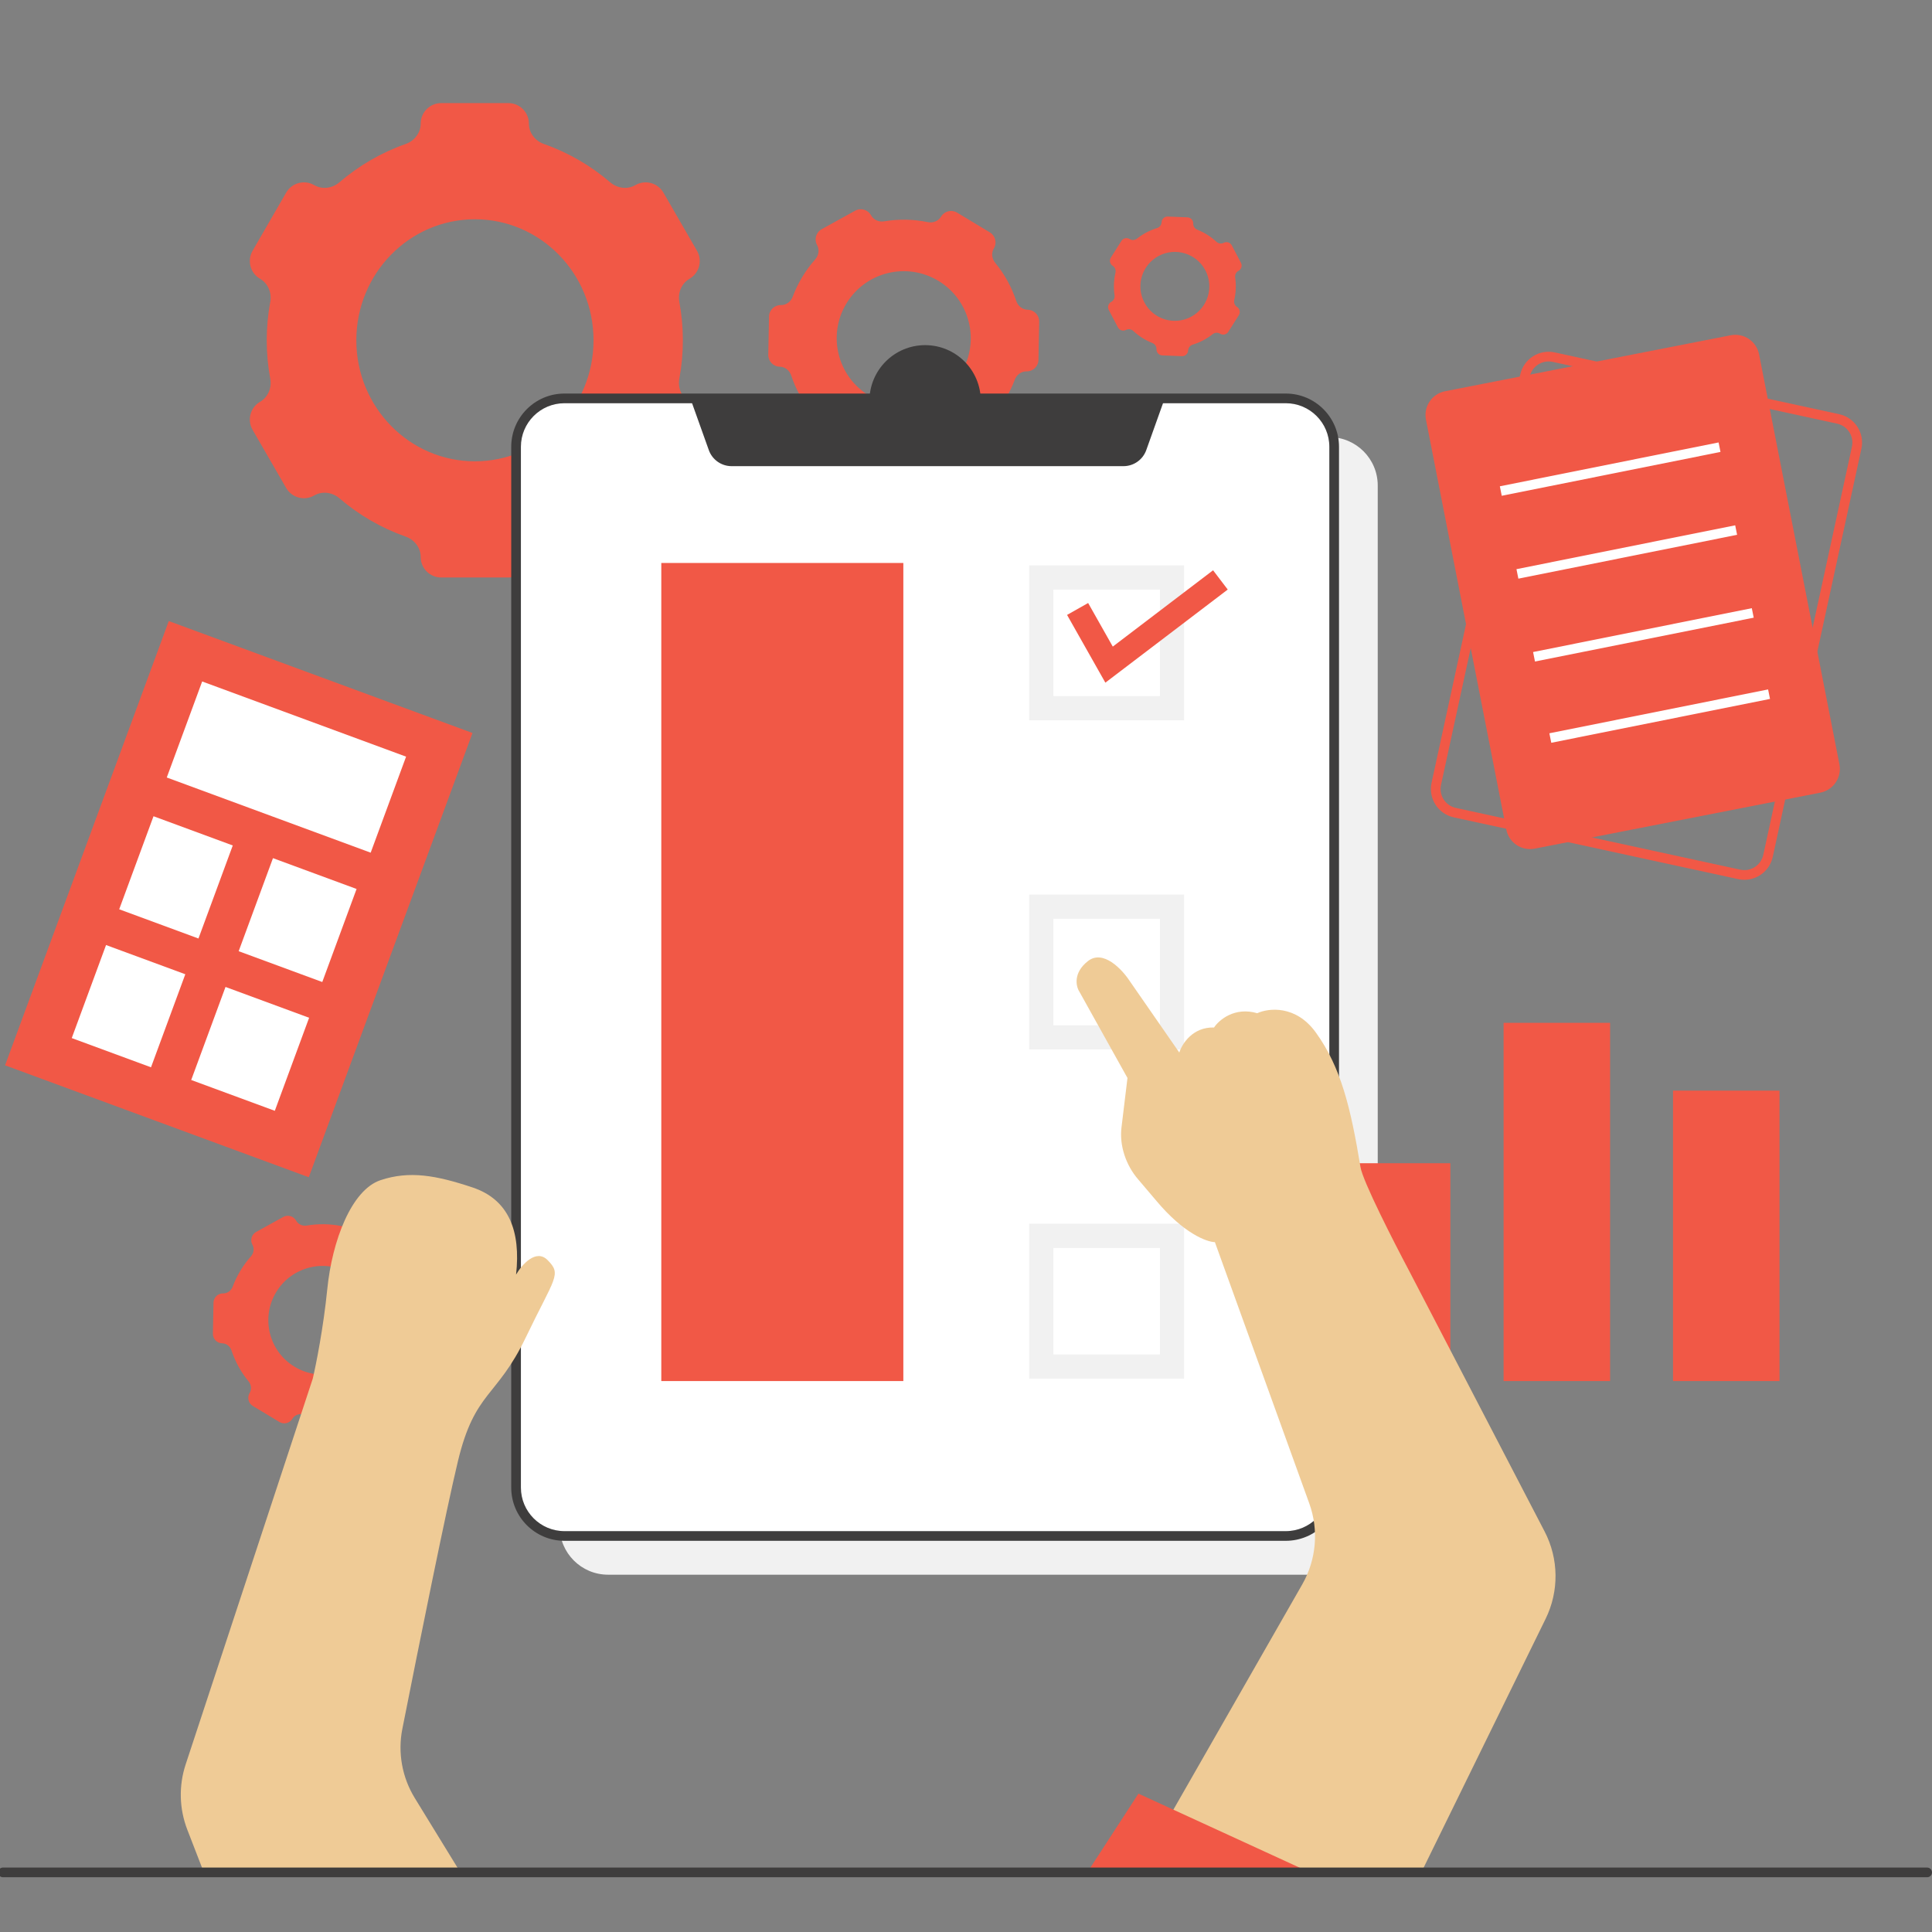 <svg xmlns="http://www.w3.org/2000/svg" width="3000" height="3000" fill="none" viewBox="0 0 3000 3000" id="business-task-list">
  <rect x="0" y="0" width="3000" height="3000" fill="#808080" stroke="none"/>
  <g clip-path="url(#clip0_101_35809)">
    <path fill="#F1F1F1" d="M869.01 753.915C869.01 712.402 902.663 678.748 944.177 678.748H2064.17C2105.68 678.748 2139.34 712.402 2139.34 753.915V2370.01C2139.34 2411.52 2105.68 2445.18 2064.17 2445.18H944.177C902.663 2445.18 869.01 2411.52 869.01 2370.01V753.915Z"></path>
    <path fill="#F15846" fill-rule="evenodd" d="M653.256 191.935C653.256 174.35 667.512 160.094 685.097 160.094H789.42C807.006 160.094 821.261 174.35 821.261 191.935 821.261 206.341 830.995 218.796 844.583 223.58 882.66 236.985 917.47 257.324 947.497 283.079 958.444 292.469 974.116 294.666 986.607 287.455 1001.86 278.646 1021.37 283.873 1030.18 299.13L1082.3 389.411C1091.1 404.649 1085.88 424.134 1070.64 432.932 1058.17 440.131 1052.25 454.774 1054.88 468.929 1058.47 488.21 1060.35 508.093 1060.35 528.414 1060.35 548.734 1058.47 568.617 1054.88 587.898 1052.25 602.053 1058.17 616.696 1070.64 623.895 1085.88 632.693 1091.1 652.178 1082.3 667.416L1030.18 757.697C1021.37 772.954 1001.86 778.181 986.607 769.373 974.116 762.161 958.444 764.358 947.497 773.748 917.47 799.503 882.66 819.842 844.583 833.247 830.995 838.031 821.261 850.486 821.261 864.892 821.261 882.477 807.006 896.733 789.42 896.733H685.097C667.512 896.733 653.256 882.477 653.256 864.892 653.256 850.486 643.523 838.031 629.935 833.247 591.858 819.842 557.048 799.503 527.02 773.748 516.073 764.358 500.401 762.161 487.911 769.373 472.654 778.181 453.146 772.954 444.337 757.697L392.213 667.416C383.416 652.178 388.637 632.693 403.875 623.895 416.344 616.696 422.27 602.053 419.636 587.898 416.048 568.617 414.172 548.734 414.172 528.414 414.172 508.093 416.048 488.21 419.636 468.929 422.27 454.774 416.344 440.132 403.875 432.932 388.637 424.135 383.416 404.65 392.213 389.411L444.337 299.13C453.146 283.874 472.654 278.646 487.911 287.455 500.401 294.666 516.073 292.469 527.02 283.079 557.047 257.324 591.857 236.985 629.935 223.58 643.523 218.796 653.256 206.341 653.256 191.935ZM921.627 528.413C921.627 632.198 839.176 716.332 737.467 716.332 635.759 716.332 553.308 632.198 553.308 528.413 553.308 424.629 635.759 340.495 737.467 340.495 839.176 340.495 921.627 424.629 921.627 528.413ZM1461.29 336.341C1466.46 327.762 1477.61 325 1486.19 330.172L1537.08 360.853C1545.66 366.025 1548.42 377.172 1543.25 385.751 1539.02 392.778 1540.1 401.717 1545.32 408.047 1559.96 425.785 1570.96 445.945 1578.03 467.34 1580.61 475.141 1587.61 480.821 1595.82 480.977 1605.86 481.167 1613.84 489.454 1613.65 499.488L1612.52 558.86C1612.33 568.881 1604.06 576.852 1594.04 576.662 1585.83 576.507 1578.64 581.907 1575.76 589.588 1571.84 600.049 1566.91 610.3 1560.93 620.214 1554.95 630.127 1548.19 639.275 1540.77 647.626 1535.32 653.757 1533.91 662.643 1537.87 669.822 1542.72 678.596 1539.54 689.637 1530.76 694.483L1478.78 723.197C1470 728.049 1458.94 724.862 1454.09 716.078 1450.12 708.886 1441.83 705.349 1433.73 706.71 1411.5 710.444 1388.54 710.128 1366.02 705.47 1357.99 703.807 1349.57 707.021 1345.34 714.048 1340.17 722.627 1329.02 725.389 1320.44 720.217L1269.55 689.536C1260.97 684.364 1258.21 673.217 1263.38 664.638 1267.61 657.611 1266.53 648.672 1261.31 642.342 1246.67 624.604 1235.67 604.444 1228.6 583.049 1226.02 575.248 1219.02 569.568 1210.81 569.412 1200.77 569.222 1192.79 560.935 1192.98 550.901L1194.11 491.529C1194.3 481.508 1202.57 473.537 1212.59 473.727 1220.8 473.882 1227.99 468.482 1230.87 460.801 1234.79 450.34 1239.72 440.089 1245.7 430.175 1251.68 420.262 1258.44 411.114 1265.86 402.763 1271.31 396.633 1272.72 387.747 1268.76 380.567 1263.91 371.794 1267.09 360.753 1275.87 355.906L1327.85 327.193C1336.63 322.34 1347.69 325.528 1352.54 334.312 1356.51 341.503 1364.8 345.041 1372.9 343.679 1395.13 339.945 1418.09 340.261 1440.61 344.92 1448.64 346.582 1457.06 343.368 1461.29 336.341ZM1492.45 578.93C1462.77 628.158 1398.81 644.007 1349.58 614.33 1300.35 584.653 1284.5 520.687 1314.18 471.459 1343.86 422.231 1407.82 406.382 1457.05 436.059 1506.28 465.737 1522.13 529.702 1492.45 578.93ZM1900.13 377.068C1904.69 374.674 1910.33 376.429 1912.72 380.99L1926.93 408.043C1929.32 412.604 1927.57 418.242 1923.01 420.637 1919.27 422.598 1917.37 426.818 1917.98 430.993 1919.69 442.693 1919.15 454.49 1916.56 465.784 1915.62 469.902 1917.18 474.265 1920.75 476.522 1925.11 479.279 1926.42 485.05 1923.66 489.412L1907.34 515.223C1904.59 519.579 1898.83 520.879 1894.47 518.125 1890.9 515.872 1886.3 516.329 1882.99 518.94 1878.48 522.496 1873.58 525.69 1868.31 528.457 1863.04 531.224 1857.63 533.445 1852.14 535.14 1848.11 536.385 1845.12 539.915 1844.95 544.129 1844.74 549.279 1840.4 553.286 1835.25 553.08L1804.74 551.857C1799.58 551.65 1795.57 547.303 1795.78 542.147 1795.95 537.926 1793.24 534.161 1789.32 532.601 1778.55 528.321 1768.54 522.064 1759.87 514.015 1756.78 511.142 1752.23 510.314 1748.49 512.276 1743.93 514.671 1738.29 512.915 1735.9 508.355L1721.69 481.301C1719.3 476.74 1721.05 471.102 1725.61 468.708 1729.35 466.746 1731.25 462.526 1730.64 458.351 1728.94 446.651 1729.47 434.854 1732.06 423.56 1733 419.442 1731.44 415.079 1727.87 412.822 1723.51 410.065 1722.21 404.294 1724.96 399.932L1741.28 374.121C1744.03 369.765 1749.8 368.465 1754.15 371.219 1757.72 373.472 1762.32 373.015 1765.63 370.404 1770.14 366.848 1775.04 363.654 1780.31 360.887 1785.58 358.12 1791 355.899 1796.48 354.204 1800.51 352.959 1803.5 349.429 1803.67 345.215 1803.88 340.065 1808.22 336.058 1813.37 336.264L1843.88 337.487C1849.04 337.694 1853.05 342.041 1852.84 347.197 1852.67 351.418 1855.38 355.183 1859.3 356.744 1870.07 361.023 1880.09 367.281 1888.75 375.33 1891.84 378.202 1896.39 379.03 1900.13 377.068ZM1849.19 492.055C1823.02 505.796 1790.67 495.721 1776.93 469.553 1763.19 443.384 1773.26 411.031 1799.43 397.29 1825.6 383.549 1857.95 393.623 1871.69 419.791 1885.43 445.96 1875.36 478.313 1849.19 492.055ZM547.952 1897.08C552.142 1890.13 561.172 1887.9 568.122 1892.09L609.349 1916.94C616.299 1921.13 618.537 1930.16 614.347 1937.11 610.915 1942.8 611.794 1950.04 616.024 1955.17 627.878 1969.54 636.79 1985.87 642.52 2003.2 644.609 2009.52 650.279 2014.12 656.934 2014.25 665.062 2014.4 671.526 2021.12 671.372 2029.25L670.462 2077.34C670.309 2085.46 663.603 2091.92 655.485 2091.76 648.842 2091.64 643.012 2096.01 640.68 2102.23 637.505 2110.71 633.509 2119.01 628.668 2127.04 623.827 2135.07 618.348 2142.48 612.337 2149.25 607.923 2154.22 606.777 2161.41 609.989 2167.23 613.915 2174.34 611.337 2183.28 604.229 2187.21L562.121 2210.47C555.005 2214.4 546.05 2211.82 542.12 2204.7 538.902 2198.88 532.185 2196.01 525.622 2197.11 507.619 2200.14 489.017 2199.88 470.775 2196.11 464.265 2194.76 457.451 2197.36 454.019 2203.06 449.83 2210.01 440.8 2212.24 433.85 2208.05L392.622 2183.2C385.673 2179.01 383.435 2169.98 387.625 2163.03 391.057 2157.34 390.177 2150.1 385.947 2144.97 374.093 2130.6 365.182 2114.27 359.451 2096.94 357.362 2090.62 351.692 2086.02 345.038 2085.89 336.91 2085.74 330.446 2079.02 330.6 2070.89L331.509 2022.8C331.663 2014.68 338.369 2008.22 346.487 2008.38 353.13 2008.5 358.96 2004.13 361.291 1997.91 364.467 1989.43 368.462 1981.13 373.304 1973.1 378.145 1965.07 383.623 1957.66 389.635 1950.89 394.048 1945.92 395.195 1938.73 391.982 1932.91 388.056 1925.8 390.635 1916.86 397.742 1912.93L439.85 1889.67C446.966 1885.74 455.921 1888.32 459.852 1895.44 463.07 1901.26 469.787 1904.13 476.35 1903.03 494.353 1900 512.955 1900.26 531.197 1904.03 537.706 1905.38 544.52 1902.78 547.952 1897.08ZM573.193 2093.6C549.152 2133.48 497.334 2146.32 457.456 2122.28 417.577 2098.24 404.738 2046.42 428.779 2006.54 452.82 1966.66 504.637 1953.82 544.516 1977.86 584.395 2001.9 597.234 2053.72 573.193 2093.6Z" clip-rule="evenodd"></path>
    <path fill="#fff" d="M801.359 693.781C801.359 652.268 835.013 618.614 876.527 618.614H1996.52C2038.03 618.614 2071.69 652.268 2071.69 693.781V2309.88C2071.69 2351.39 2038.03 2385.04 1996.52 2385.04H876.527C835.013 2385.04 801.359 2351.39 801.359 2309.88V693.781Z"></path>
    <path fill="#3E3D3D" fill-rule="evenodd" d="M793.843 693.782C793.843 648.116 830.862 611.098 876.527 611.098H1996.52C2042.18 611.098 2079.2 648.117 2079.2 693.782V2309.88C2079.2 2355.54 2042.18 2392.56 1996.52 2392.56H876.527C830.862 2392.56 793.843 2355.54 793.843 2309.88V693.782ZM876.527 626.131C839.164 626.131 808.876 656.419 808.876 693.782V2309.88C808.876 2347.24 839.164 2377.53 876.527 2377.53H1996.52C2033.88 2377.53 2064.17 2347.24 2064.17 2309.88V693.782C2064.17 656.419 2033.88 626.131 1996.52 626.131H876.527Z" clip-rule="evenodd"></path>
    <path fill="#3E3D3D" d="M1071.96 618.614H1808.6L1779.92 698.905C1774.58 713.863 1760.41 723.848 1744.53 723.848H1136.03C1120.15 723.848 1105.98 713.863 1100.64 698.905L1071.96 618.614Z"></path>
    <path fill="#F1F1F1" fill-rule="evenodd" d="M1598.13 877.941H1838.67V1118.48H1598.13V877.941ZM1635.72 915.525V1080.89H1801.08V915.525H1635.72Z" clip-rule="evenodd"></path>
    <path fill="#F15846" d="M1026.86 874.183H1402.7V2144.51H1026.86V874.183Z"></path>
    <path fill="#F1F1F1" fill-rule="evenodd" d="M1598.13 1389.08H1838.67V1629.61H1598.13V1389.08ZM1635.72 1426.66V1592.03H1801.08V1426.66H1635.72ZM1598.13 1900.21H1838.67V2140.75H1598.13V1900.21ZM1635.72 1937.8V2103.17H1801.08V1937.8H1635.72Z" clip-rule="evenodd"></path>
    <path fill="#F15846" fill-rule="evenodd" d="M2360.58 581.741C2365.87 557.4 2389.88 541.954 2414.22 547.24L2855.87 643.165C2880.21 648.451 2895.66 672.469 2890.37 696.81L2752.71 1330.61C2747.43 1354.95 2723.41 1370.4 2699.07 1365.11L2257.42 1269.19C2233.08 1263.9 2217.63 1239.88 2222.92 1215.54L2360.58 581.741ZM2411.03 561.931C2394.81 558.407 2378.79 568.704 2375.27 584.931L2237.61 1218.74C2234.09 1234.96 2244.38 1250.97 2260.61 1254.5L2702.26 1350.42C2718.49 1353.95 2734.5 1343.65 2738.02 1327.42L2875.68 693.619C2879.21 677.392 2868.91 661.38 2852.68 657.855L2411.03 561.931Z" clip-rule="evenodd"></path>
    <path fill="#F15846" d="M262.083 964.383L733.707 1138.19L479.487 1828.03L7.863 1654.22L262.083 964.383Z"></path>
    <path fill="#fff" d="M313.927 1058.18 630.568 1174.92 575.594 1324.03 258.953 1207.29 313.927 1058.18ZM423.867 1332.53 553.688 1380.39 500.422 1524.87 370.601 1477.01 423.867 1332.53ZM350.168 1532.52 479.989 1580.38 426.723 1724.86 296.902 1677 350.168 1532.52ZM238.368 1267.45 361.443 1312.83 308.177 1457.31 185.102 1411.93 238.368 1267.45ZM164.669 1467.44 287.744 1512.82 234.478 1657.3 111.403 1611.92 164.669 1467.44Z"></path>
    <path fill="#F15846" d="M2086.72 1806.26H2252.09V2144.51H2086.72V1806.26ZM2334.77 1588.27H2500.14V2144.51H2334.77V1588.27ZM2597.86 1693.5H2763.22V2144.51H2597.86V1693.5Z"></path>
    <path fill="#3E3D3D" d="M1522.96 622.372C1522.96 670.113 1484.26 708.815 1436.52 708.815C1388.78 708.815 1350.08 670.113 1350.08 622.372C1350.08 574.632 1388.78 535.93 1436.52 535.93C1484.26 535.93 1522.96 574.632 1522.96 622.372Z"></path>
    <path fill="#EFCB96" d="M485.658 2140.75 288.274 2739.83C277.384 2772.88 278.298 2808.69 290.861 2841.14L316.531 2907.46H714.917L644.111 2792.07C624.388 2759.93 617.439 2721.61 624.759 2684.62 651.191 2551.05 693.008 2343.73 711.159 2268.53 737.468 2159.54 771.293 2170.82 816.393 2076.86 861.494 1982.9 872.769 1979.14 850.218 1956.59 832.178 1938.55 810.129 1964.11 801.36 1979.14 808.876 1911.49 790.085 1862.63 733.709 1843.84 677.334 1825.05 635.992 1817.53 590.892 1832.56 545.791 1847.6 515.724 1926.52 508.208 2001.69 502.194 2061.82 490.669 2119.45 485.658 2140.75ZM2022.13 2460.22 1797.4 2853.1 1921.35 2907.46 2206.99 2907.46 2400.07 2513.62C2421.09 2470.76 2420.5 2420.46 2398.48 2378.11L2187.8 1972.81C2164.16 1928.31 2116.01 1833.9 2112.57 1812.29 2097.28 1719.58 2082.12 1657.17 2043.21 1603.25 2012.08 1560.11 1969.56 1565.32 1952.19 1573.31 1917.09 1563.01 1892.87 1583.81 1885.15 1595.49 1851.95 1594.5 1835.37 1621.02 1831.23 1634.4L1753.86 1522.83C1742.14 1505 1712.83 1473.95 1689.41 1492.32 1665.99 1510.68 1670.76 1531.7 1676.08 1539.92L1750.74 1673.88 1741.42 1750.89C1738 1779.15 1748.6 1809.66 1767.22 1831.19 1774.96 1840.15 1784.39 1851.23 1795.78 1864.83 1838.13 1915.38 1873.89 1928.54 1886.48 1928.8L2033.03 2334.5C2048.01 2375.98 2044.03 2421.94 2022.13 2460.22Z"></path>
    <path fill="#F15846" d="M1767.76 2785.16L1688.33 2907.46L1819.88 2907.46L2034.1 2907.46L1767.76 2785.16Z"></path>
    <path fill="#F15846" fill-rule="evenodd" d="M1906.42 915.446L1716.4 1060.03L1656.94 954.838L1689.66 936.344L1727.92 1004.04L1883.66 885.536L1906.42 915.446Z" clip-rule="evenodd"></path>
    <path fill="#F15846" d="M2214.21 651.645C2210.22 631.276 2223.5 611.527 2243.87 607.535L2687.38 520.609C2707.75 516.617 2727.49 529.893 2731.49 550.262L2856.23 1186.73C2860.22 1207.1 2846.95 1226.85 2826.58 1230.84L2383.07 1317.77C2362.7 1321.76 2342.95 1308.49 2338.96 1288.12L2214.21 651.645Z"></path>
    <path fill="#fff" fill-rule="evenodd" d="M2671.56 701.753L2331.91 769.853L2328.96 755.113L2668.6 687.013L2671.56 701.753ZM2697.36 830.435L2357.71 898.536L2354.76 883.796L2694.4 815.695L2697.36 830.435ZM2723.16 959.118L2383.52 1027.22L2380.56 1012.48L2720.2 944.378L2723.16 959.118ZM2748.45 1085.28L2408.81 1153.38L2405.86 1138.64L2745.5 1070.54L2748.45 1085.28Z" clip-rule="evenodd"></path>
    <path fill="#3E3D3D" fill-rule="evenodd" d="M-2.93 2907.46C-2.93 2903.3 0.436 2899.94 4.587 2899.94H2992.48C2996.63 2899.94 3000 2903.3 3000 2907.46C3000 2911.61 2996.63 2914.97 2992.48 2914.97H4.587C0.436 2914.97 -2.93 2911.61 -2.93 2907.46Z" clip-rule="evenodd"></path>
  </g>
  <defs>
    <clipPath id="clip0_101_35809">
      <rect width="3000" height="3000" fill="#fff"></rect>
    </clipPath>
  </defs>
</svg>
